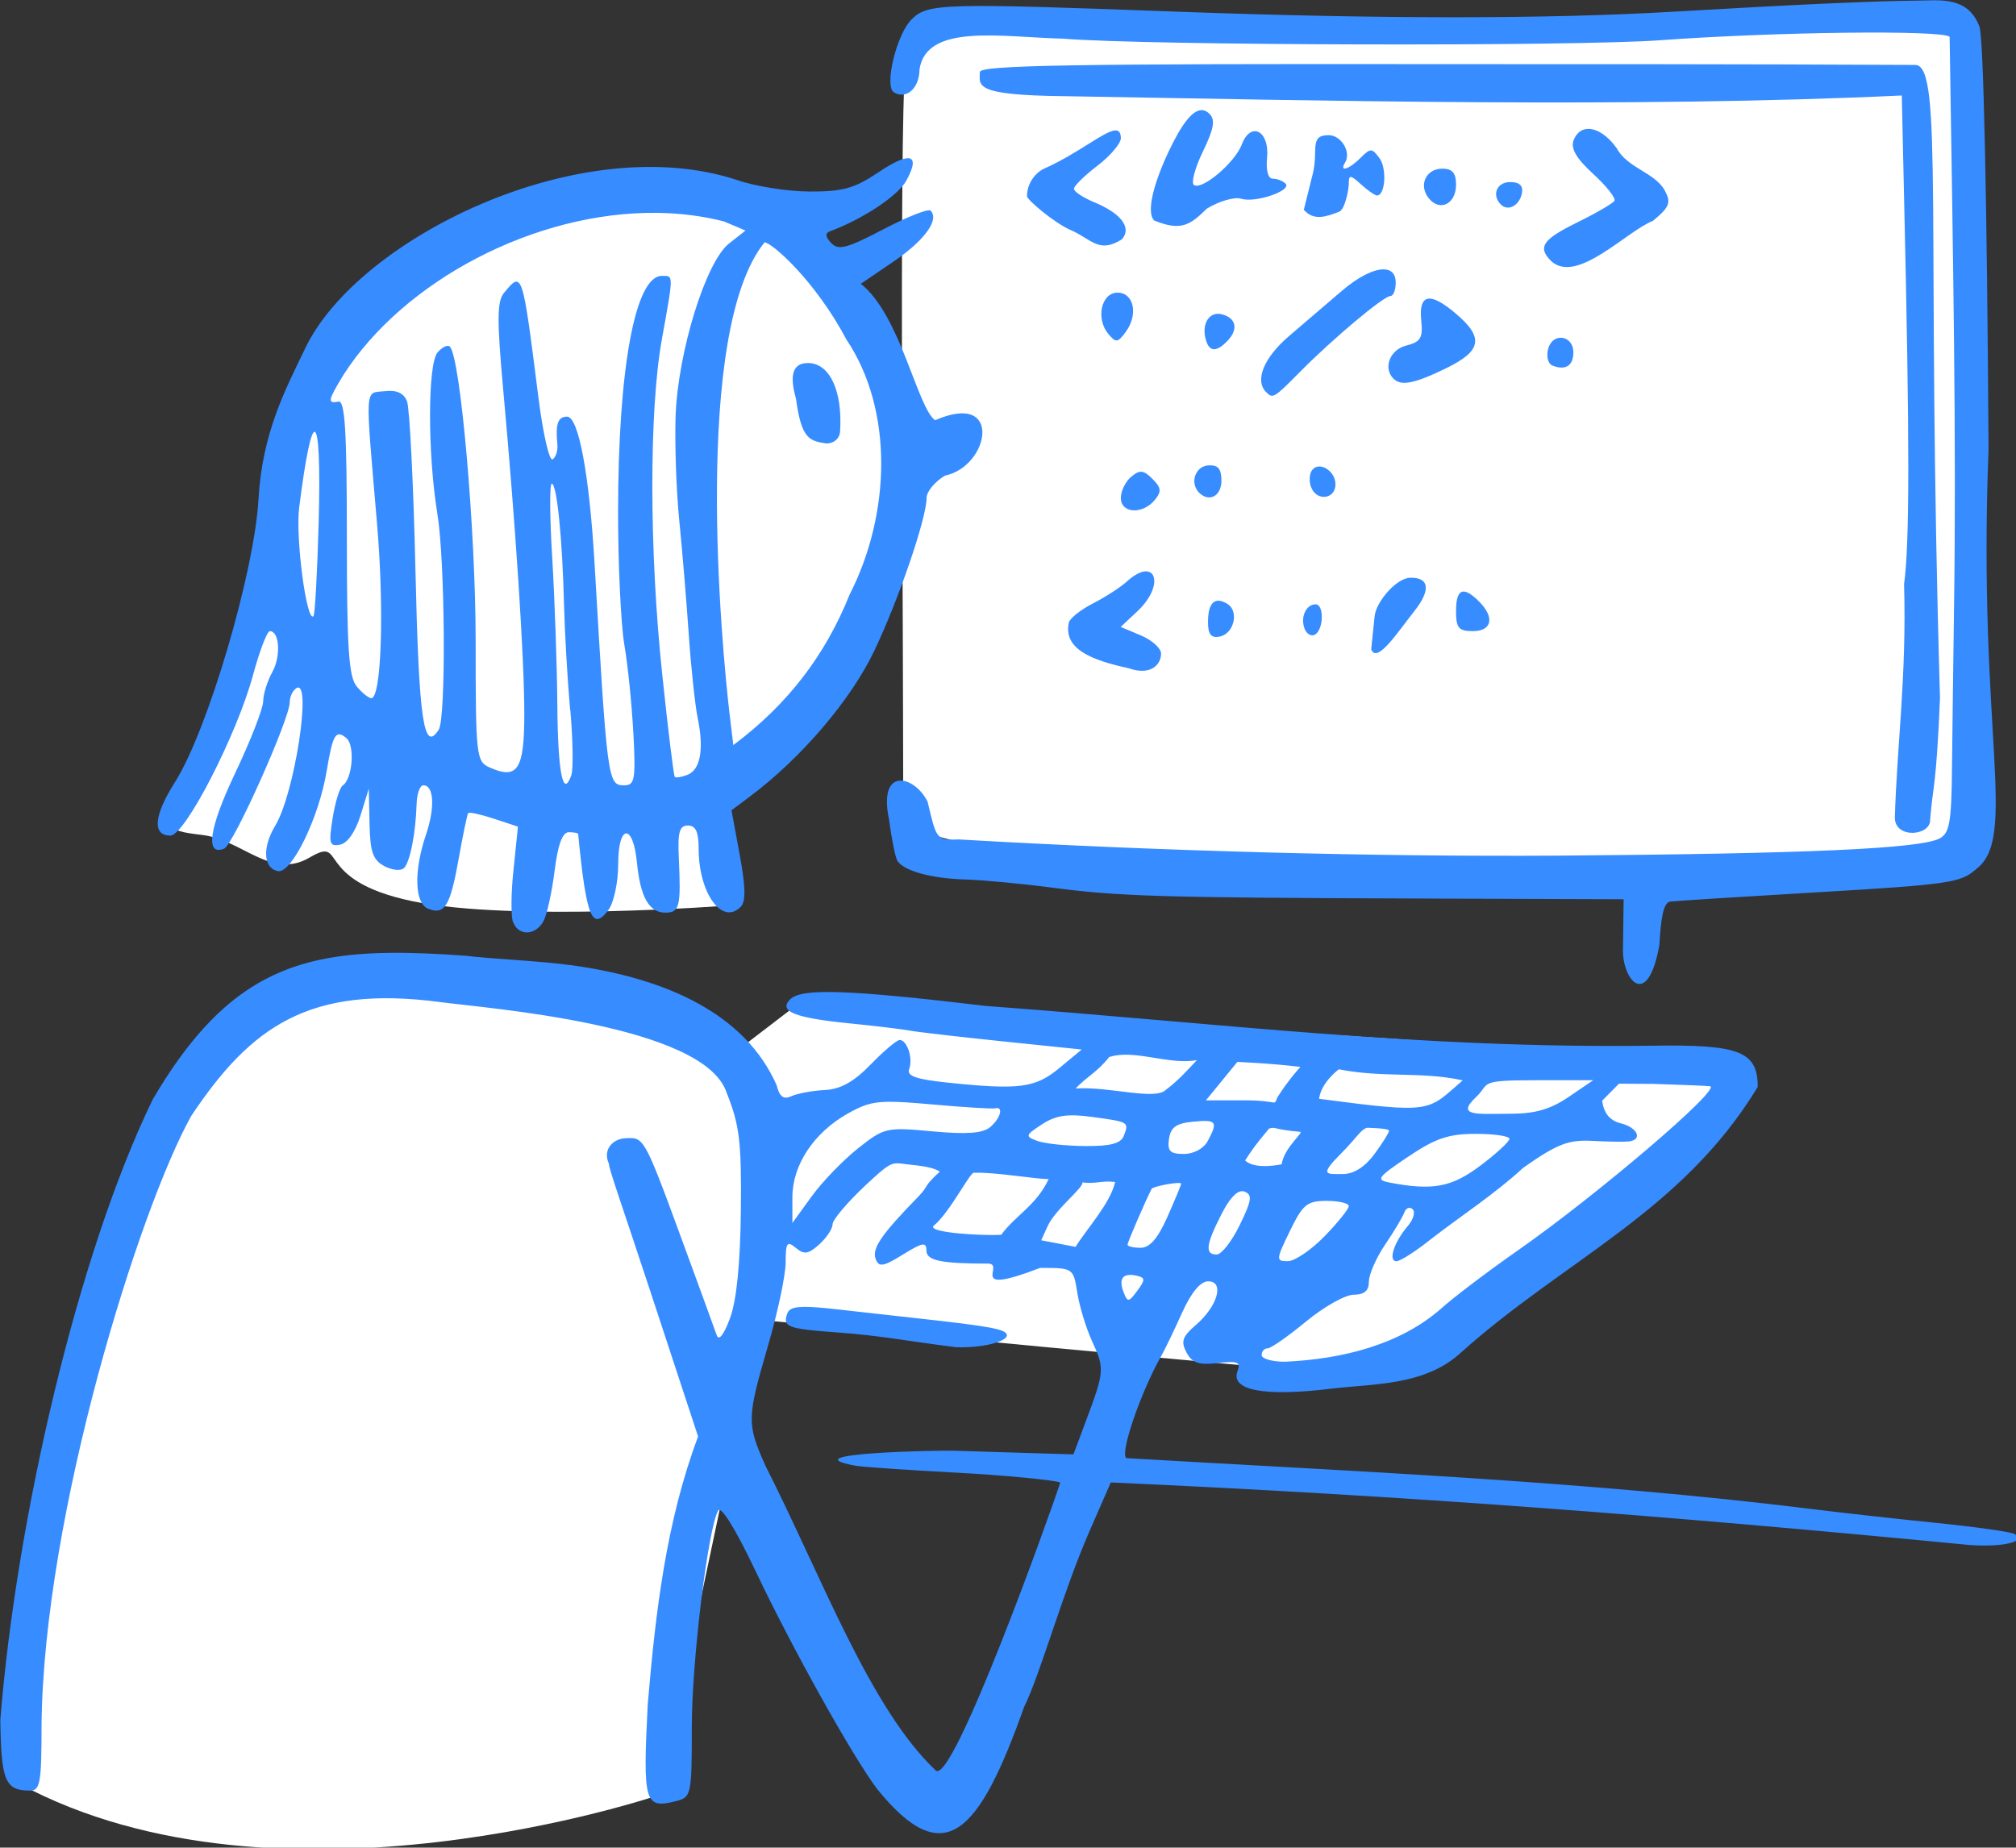 <?xml version="1.0" ?><svg xmlns="http://www.w3.org/2000/svg" viewBox="0 0 175.508 160.871" height="160.871mm" width="175.508mm">
    <rect x="0" y="0" width="175.508" height="160.871" fill="#333333" stroke="none"/>
    <path d="m 333.779,50.07 c -48.745,3.79 -96.488,2.582 -144.023,0.338 0,0 -3.748,-2.249 -4.758,6.844 -0.434,3.905 -0.508,24.813 -0.461,47.295 -7.504,-28.391 -29.343,-33.149 -45.135,-28.313 -15.244,5.21 -35.61,8.695 -42.273,41.305 -3.082,10.345 -8.247,33.848 -12.037,40.07 -3.79,6.222 -4.496,6.484 1.168,7.158 5.664,0.675 9.703,6.334 15.076,3.186 5.373,-3.149 0.229,3.14 14.41,6.109 14.181,2.97 44.648,0.602 44.648,0.602 l -1.266,-16.602 c 12.977,-5.602 22.79,-20.921 25.465,-36.76 0.106,23.917 0.123,41.287 0.123,41.287 7.226,8.262 98.475,10.097 150.557,7.037 z M 116.688,184.76 c -9.34,-0.056 -20.228,2.415 -28.812,12.451 -16.16,18.891 -28.155,88.723 -27.238,100.83 36.61,19.716 89.836,1.535 89.836,1.535 l 14.098,-66.709 c 0,0 79.946,7.712 82.32,7.562 10.179,-1.463 29.88,-17.493 48.729,-34.41 0,0 9.076,-5.861 3.291,-8.471 -5.785,-2.609 -128.986,-9.033 -128.986,-9.033 l -9.746,7.459 c 0,0 -18.242,-7.497 -25.031,-8.621 -3.182,-0.527 -10.218,-2.544 -18.459,-2.594 z" color="#000" overflow="visible" fill="#FFFFFF" paint-order="fill markers stroke" transform="translate(378.615,-11.416) matrix(0.62,0,0,0.62,-414.504,-18.041)"/>
    <path d="m 327.166,47.596 c -6.299,0.058 -17.416,0.568 -34.27,1.557 -17.769,1.042 -41.318,1.042 -69.658,-0.002 -33.344,-1.229 -35.086,-1.178 -37.375,1.111 -2.098,2.095 -3.846,9.358 -2.463,10.213 1.744,1.077 3.598,-0.583 3.598,-3.223 0.991,-6.537 11.613,-4.504 20.096,-4.316 11.888,0.98 71.843,1.111 83.918,0.227 16.207,-1.187 39.642,-1.463 40.631,-0.479 0.479,30.705 0.964,56.751 0.619,80.168 -0.117,7.248 -0.212,17.306 -0.285,22.35 -0.064,7.71 -0.338,9.308 -1.719,10.047 -2.705,1.448 -18.503,2.161 -53.801,2.426 -25.411,0.156 -55.129,-0.599 -84.006,-2.279 -3.147,0.166 -3.097,-0.197 -4.314,-5.285 -1.769,-3.647 -6.994,-5.091 -5.42,2.48 0.363,2.74 0.89,5.35 1.168,5.801 0.872,1.412 4.734,2.487 9.439,2.627 2.493,0.074 7.921,0.579 12.062,1.121 9.616,1.26 15.246,1.43 51.066,1.557 l 29.416,0.104 -0.094,7.299 c 0.043,4.165 3.481,8.197 5.113,-0.867 0.204,-3.534 0.521,-5.99 1.533,-6.111 0.776,-0.093 10.247,-0.69 21.045,-1.324 17.869,-1.05 19.828,-1.335 21.807,-3.168 6.083,-4.301 0.271,-19.156 1.836,-58.967 -0.208,-34.801 -0.704,-57.916 -1.281,-59.428 -1.644,-4.306 -5.618,-3.66 -8.662,-3.637 z m -0.307,9.035 c -27.114,-0.134 -45.698,-0.101 -65.882,-0.113 -52.531,-0.07 -65.51,0.15 -65.51,1.113 0,1.888 -1.066,3.257 11.951,3.389 35.594,0.602 79.589,1.688 117.508,-0.098 l 0.32,14.314 c 0.795,34.237 0.787,48.595 0,54.322 0.376,12.903 -1.012,22.737 -1.294,32.79 0.013,3.009 5.048,2.558 4.955,0.283 0.378,-4.874 0.851,-4.27 1.384,-17.102 -1.947,-66.317 0.518,-88.711 -3.432,-88.899 z m -100.328,6.35 c -1.272,0.077 -2.758,2.004 -4.59,5.9 -1.965,4.173 -3.175,8.411 -1.99,9.596 3.891,1.593 5.115,0.539 7.404,-1.672 1.729,-1.054 3.897,-1.677 4.818,-1.385 1.99,0.632 7.19,-1.154 6.211,-2.133 -0.374,-0.374 -1.171,-0.679 -1.777,-0.68 -0.665,-9.5e-4 -0.98,-1.162 -0.805,-2.938 0.377,-3.776 -2.289,-5.184 -3.547,-1.873 -0.973,2.558 -5.532,6.432 -6.711,5.703 -0.44,-0.272 0.118,-2.386 1.24,-4.695 1.543,-3.18 1.776,-4.462 0.951,-5.287 -0.381,-0.381 -0.781,-0.563 -1.205,-0.537 z m 54.463,2.631 c -0.937,-0.028 -1.722,0.487 -2.143,1.582 -0.447,1.165 0.357,2.552 2.754,4.748 1.861,1.706 3.195,3.403 2.969,3.773 -0.229,0.37 -2.567,1.729 -5.193,3.02 -4.911,2.411 -5.639,3.49 -3.678,5.451 3.598,3.288 10.52,-4.167 14.295,-5.67 2.335,-1.946 2.567,-2.54 1.648,-4.256 -1.433,-2.564 -5.228,-3.106 -6.758,-5.943 -1.238,-1.739 -2.69,-2.67 -3.895,-2.705 z m -66.525,0.217 c -1.536,0.085 -5.167,3.226 -9.969,5.367 -1.098,0.49 -2.408,1.941 -2.408,3.877 0,0.494 3.866,3.774 6.139,4.748 2.941,1.277 3.944,3.369 7.209,1.283 1.455,-1.753 -0.369,-3.723 -3.914,-5.191 -1.564,-0.648 -2.844,-1.501 -2.844,-1.895 0,-0.393 1.483,-1.846 3.295,-3.229 1.812,-1.382 3.295,-3.127 3.295,-3.877 -0.011,-0.801 -0.291,-1.112 -0.803,-1.084 z m 29.982,0.662 c -2.782,0 -1.406,2.111 -2.23,5.422 l -1.26,5.061 c 1.413,1.605 3.145,0.968 4.965,0.27 0.817,-0.314 1.35,-3.138 1.35,-3.939 0,-1.278 0.21,-1.265 1.721,0.102 0.947,0.857 1.959,1.557 2.244,1.557 1.162,-10e-7 1.41,-3.781 0.344,-5.238 -1.049,-1.435 -1.262,-1.437 -2.656,-0.043 -1.633,1.634 -3.041,2.06 -2.176,0.66 0.9,-1.456 -0.531,-3.85 -2.301,-3.85 z m -59.109,3.24 c -0.774,0.012 -2.173,0.676 -4.154,2.006 -3.334,2.238 -4.985,2.694 -9.668,2.672 -3.106,-0.016 -7.675,-0.746 -10.152,-1.621 -22.027,-7.226 -53.198,8.221 -60.59,23.564 -2.86,5.937 -6.067,11.955 -6.594,21.25 -0.581,10.286 -7.137,32.506 -11.725,39.74 -2.991,4.717 -3.23,7.516 -0.643,7.516 2.044,0 9.325,-14.147 11.594,-22.529 0.92,-3.399 1.985,-6.182 2.365,-6.182 1.366,0 1.579,3.522 0.35,5.74 -0.686,1.244 -1.285,3.102 -1.285,4.129 -0.018,1.027 -1.786,5.552 -3.926,10.055 -3.681,7.747 -4.261,11.704 -1.557,10.623 1.287,-0.514 9.213,-18.212 9.213,-20.57 10e-7,-0.766 0.422,-1.654 0.941,-1.975 2.234,-1.381 -0.269,14.865 -2.977,19.32 -1.847,3.042 -1.676,5.983 0.373,6.381 1.927,0.374 5.761,-7.497 6.848,-14.057 0.855,-5.162 1.275,-5.865 2.77,-4.625 1.232,1.023 0.864,5.746 -0.52,6.658 -0.416,0.274 -1.048,2.329 -1.406,4.566 -0.576,3.599 -0.454,4.029 1.049,3.736 1.032,-0.201 2.15,-1.81 2.859,-4.096 l 1.164,-3.766 0.102,4.91 c 0.08,3.97 0.478,5.11 2.082,5.969 1.091,0.584 2.334,0.706 2.766,0.27 0.849,-0.861 1.639,-4.911 1.764,-9.029 0.042,-1.424 0.467,-2.59 0.949,-2.59 1.492,-10e-6 1.656,3.133 0.365,6.943 -1.744,5.137 -1.6,9.662 0.328,10.402 2.317,0.889 3.075,-0.365 4.271,-7.064 0.591,-3.324 1.191,-6.194 1.322,-6.375 0.133,-0.181 1.762,0.172 3.619,0.785 l 3.375,1.115 L 130,169.582 c -0.365,3.289 -0.387,6.641 -0.072,7.451 h 0.018 c 0.756,1.97 3.169,1.871 4.262,-0.174 0.483,-0.906 1.18,-4.084 1.553,-7.061 0.456,-3.659 1.098,-5.412 1.979,-5.412 0.72,0 1.326,0.105 1.326,0.234 1.137,11.708 1.966,13.776 4.275,10.646 0.742,-1.005 1.35,-3.901 1.35,-6.434 0,-5.621 2.094,-5.748 2.635,-0.16 0.47,4.827 1.71,7.008 3.986,7.008 2.009,0 2.207,-0.815 1.885,-7.766 -0.165,-3.549 0.102,-4.471 1.291,-4.471 1.082,0 1.498,0.903 1.498,3.232 -1e-5,6.251 3.271,10.819 5.879,8.211 0.766,-0.765 0.734,-2.721 -0.111,-7.312 l -1.154,-6.268 2.635,-1.977 c 7.217,-5.412 14.157,-13.559 17.438,-20.471 3.47,-7.313 7.32,-18.588 7.32,-21.438 0,-0.869 1.164,-2.273 2.588,-3.119 6.251,-1.284 8.198,-11.964 -1.391,-7.773 -2.516,-1.79 -4.851,-14.755 -10.432,-19.16 l 4.623,-3.146 c 4.332,-2.947 6.444,-5.861 5.17,-7.135 -0.305,-0.305 -3.299,0.882 -6.652,2.637 -5.085,2.662 -6.295,2.981 -7.297,1.92 -0.841,-0.896 -0.887,-1.387 -0.146,-1.662 4.571,-1.694 9.521,-4.978 10.682,-7.088 1.165,-2.116 1.202,-3.181 0.207,-3.166 z m 75.084,1.465 c -2.343,10e-7 -3.407,2.366 -1.891,4.193 1.567,1.888 3.801,0.748 3.801,-1.939 0,-1.637 -0.521,-2.254 -1.91,-2.254 z m 9.51,1.883 c -1.882,0 -2.636,1.826 -1.303,3.158 1.009,1.009 2.615,0.145 2.951,-1.588 0.205,-1.058 -0.332,-1.57 -1.648,-1.57 z m -119.729,4.326 c 3.175,0.044 6.303,0.429 9.314,1.197 l 3.047,1.285 -2.314,1.822 c -3.275,2.576 -7.201,15.296 -7.508,24.316 -0.124,3.883 0.103,10.448 0.52,14.59 0.415,4.142 1.012,11.342 1.334,16.002 0.319,4.66 0.885,9.956 1.258,11.768 0.899,4.371 0.375,7.242 -1.451,7.943 -0.82,0.315 -1.618,0.447 -1.771,0.293 -0.153,-0.153 -0.94,-6.572 -1.748,-14.264 -1.851,-17.328 -1.868,-37.221 -0.072,-47.158 1.673,-9.316 1.673,-8.941 0,-8.941 -3.745,10e-7 -6.143,12.989 -6.143,33.281 -1e-5,7.391 0.402,15.74 0.885,18.553 0.486,2.813 1.053,8.398 1.258,12.41 l 0.01,0.002 c 0.333,6.522 0.194,7.295 -1.312,7.295 -2.286,0 -2.367,-0.598 -4.139,-31.064 -0.731,-12.554 -2.25,-20.709 -3.857,-20.709 -1.296,0 -1.654,0.996 -1.369,3.918 0.084,0.86 -0.22,1.793 -0.674,2.074 -0.454,0.28 -1.344,-3.602 -1.98,-8.625 -2.274,-17.941 -2.251,-17.87 -4.848,-14.74 -0.967,1.166 -0.99,3.814 -0.117,13.414 1.784,19.619 2.977,37.913 2.977,45.674 0,7.86 -0.935,9.306 -4.881,7.545 -1.871,-0.835 -1.953,-1.573 -1.953,-17.77 0.002,-15.498 -2.134,-39.851 -3.623,-41.324 -0.314,-0.311 -1.105,0.072 -1.748,0.852 -1.366,1.682 -1.383,14.199 0,22.633 1.088,6.642 1.229,28.676 0.191,30.307 -2.114,3.326 -2.789,-1.265 -3.271,-22.307 -0.279,-12.166 -0.817,-22.884 -1.189,-23.818 -0.464,-1.156 -1.47,-1.607 -3.15,-1.412 -2.823,0.327 -2.738,-1.162 -1.053,18.643 1.027,12.059 0.615,24.473 -0.811,24.473 -0.362,0 -1.28,-0.74 -2.043,-1.646 -1.123,-1.333 -1.387,-5.328 -1.387,-20.945 0,-14.935 -0.265,-19.243 -1.176,-19.061 -1.581,0.316 -1.498,-0.136 0.693,-3.74 8.491,-13.266 26.961,-22.999 44.104,-22.764 z m 15.033,4.146 c 0.98,0 7.049,5.262 11.5,13.648 6.656,9.945 6.207,24.505 0.457,35.789 -3.452,8.609 -8.771,15.506 -16.342,21.16 l -0.541,-4.471 c -1.104,-9.482 -5.223,-53.564 4.926,-66.127 z m 86.871,3.789 c -1.402,0.015 -3.511,1.052 -5.83,3.035 -1.967,1.683 -5.302,4.538 -7.41,6.346 -3.534,3.03 -4.836,6.223 -3.205,7.854 0.956,0.955 1.081,0.88 4.822,-2.902 4.573,-4.622 11.691,-10.59 12.633,-10.59 0.406,0 0.744,-0.847 0.744,-1.883 0,-1.263 -0.663,-1.871 -1.754,-1.859 z m -37.311,3.271 c -2.272,0 -3.086,3.629 -1.299,5.783 1.069,1.289 1.336,1.259 2.461,-0.279 1.785,-2.442 1.139,-5.504 -1.162,-5.504 z m 43.857,0.834 c -1.028,-0.036 -1.423,1.006 -1.205,3.129 0.246,2.401 -0.095,2.961 -2.117,3.469 -2.289,0.575 -3.281,3.152 -1.785,4.648 1.07,1.07 2.927,0.705 7.35,-1.443 5.077,-2.467 5.396,-4.339 1.318,-7.77 -1.578,-1.328 -2.761,-2.006 -3.561,-2.033 z m -29.842,2.137 c -1.443,0.081 -2.229,1.826 -1.547,3.854 v 0.002 c 0.498,1.477 1.427,1.493 2.875,0.045 1.663,-1.663 1.377,-3.292 -0.672,-3.828 -0.231,-0.06 -0.45,-0.084 -0.656,-0.072 z m 48.148,3.363 c -0.715,0.034 -1.427,0.539 -1.699,1.576 -0.27,1.036 -0.006,2.08 0.586,2.32 1.829,0.743 2.959,0.047 2.959,-1.824 0,-1.382 -0.926,-2.116 -1.846,-2.072 z M 171.342,98.494 c -2.606,0 -2.396,2.478 -1.674,5.074 0.758,5.715 1.959,5.851 4.252,6.223 1.061,0 1.851,-0.686 1.924,-1.648 0.377,-5.723 -1.455,-9.648 -4.502,-9.648 z m -69.293,9.66 c 0.571,-0.051 0.819,4.358 0.574,13.078 h -0.004 c -0.19,6.846 -0.512,12.613 -0.717,12.814 -0.964,0.964 -2.543,-11.01 -2.01,-15.238 0.895,-7.092 1.652,-10.61 2.156,-10.654 z m 125.943,4.711 c -0.148,-0.008 -0.309,-0.005 -0.484,0.008 -1.804,0.136 -2.581,2.495 -1.256,3.82 1.411,1.411 3.139,0.493 3.139,-1.668 10e-6,-1.5 -0.365,-2.103 -1.398,-2.16 z m 15.246,0.164 c -0.462,-0.029 -0.895,0.153 -1.18,0.613 -0.336,0.52 -0.357,1.559 -0.072,2.311 H 242 c 0.765,1.994 3.406,1.674 3.406,-0.414 0,-1.366 -1.152,-2.446 -2.168,-2.51 z m -25.037,0.738 c -0.438,-0.045 -0.869,0.19 -1.471,0.689 -0.801,0.666 -1.459,2.006 -1.459,2.979 h -0.002 c 0,2.178 3.031,2.375 4.746,0.309 1,-1.204 0.946,-1.725 -0.307,-2.979 -0.627,-0.626 -1.07,-0.953 -1.508,-0.998 z m -82.84,1.67 c 0.714,8.8e-4 1.487,7.62 1.721,16.943 0.097,3.883 0.481,10.532 0.854,14.775 h 0.025 c 0.373,4.243 0.437,8.395 0.145,9.227 -1.16,3.307 -1.888,-0.324 -1.961,-9.803 -0.044,-5.479 -0.365,-14.728 -0.709,-20.553 -0.365,-5.825 -0.389,-10.59 -0.074,-10.59 z m 83.246,12.324 c -0.64,0.073 -1.484,0.502 -2.49,1.412 -0.911,0.824 -3.037,2.202 -4.725,3.061 -1.688,0.858 -3.23,2.063 -3.42,2.678 -0.812,3.691 3.051,5.288 8.412,6.447 2.979,1.061 4.533,-0.434 4.533,-2.064 0,-0.746 -1.275,-1.893 -2.834,-2.549 l -2.834,-1.191 2.363,-2.221 c 2.989,-2.809 2.915,-5.792 0.994,-5.572 z m 37.32,0.885 c -2.033,0.038 -4.819,3.455 -5.018,5.361 l -0.486,4.684 c 0.804,2.097 3.696,-2.372 6.096,-5.41 2.293,-2.908 2.068,-4.686 -0.592,-4.635 z m 7.402,1.943 c -0.674,0.06 -0.994,0.965 -0.994,2.732 0,2.385 0.366,2.824 2.354,2.824 2.701,0 3.108,-1.935 0.875,-4.168 -0.971,-0.971 -1.71,-1.435 -2.234,-1.389 z m -34.264,1.287 c -1.014,-0.077 -1.559,0.941 -1.559,2.982 0,1.742 0.433,2.284 1.637,2.053 2.012,-0.387 2.764,-3.557 1.09,-4.592 -0.439,-0.271 -0.83,-0.418 -1.168,-0.443 z m 13.559,0.504 c -1.346,0 -2.173,1.801 -1.559,3.4 h -0.01 c 0.301,0.782 0.977,1.162 1.496,0.84 1.208,-0.74 1.26,-4.24 0.072,-4.24 z m -130.143,48.949 c -14.239,0.184 -23.598,4.287 -33.146,20.572 -10.546,21.696 -19.15,58.883 -21.404,87.146 0.123,8.589 0.669,9.902 4.139,9.932 1.457,0.013 1.648,-1.048 1.648,-9.213 0.289,-29.557 13.713,-72.45 21.02,-85.539 8.351,-12.521 16.544,-18.439 34.988,-15.984 6.625,0.882 37.024,3.164 40.182,12.703 1.831,4.58 2.108,6.911 2.006,16.623 -0.08,7.405 -0.604,12.592 -1.521,15.061 -0.886,2.383 -1.576,3.248 -1.883,2.354 -0.267,-0.777 -2.699,-7.442 -5.404,-14.812 -4.823,-13.139 -4.902,-12.929 -7.383,-12.811 -1.837,0.088 -3.264,1.646 -2.316,3.619 -0.2,0.171 2.134,6.744 5.812,17.93 l 6.689,20.338 c -4.487,11.984 -5.969,24.646 -7.07,37.611 -0.702,13.787 -0.439,14.703 3.889,13.617 2.227,-0.566 2.299,-0.767 2.299,-10.404 0,-9.247 2.247,-27.745 3.693,-30.412 0.401,-0.74 2.446,2.558 5.254,8.473 5.165,10.879 13.606,26.015 17.068,30.607 9.413,11.651 14.27,6.425 20.645,-11.512 2.271,-4.562 5.399,-16.032 9.191,-24.707 l 2.982,-6.82 c 41.413,1.86 77.551,4.623 120.67,8.793 4.747,0.309 7.953,-0.493 6.229,-1.559 -0.466,-0.289 -5.488,-0.997 -11.16,-1.572 -5.671,-0.575 -13.488,-1.447 -17.371,-1.938 -31.824,-3.939 -64.729,-5.3 -96.18,-7.139 -0.973,-0.588 2.026,-9.335 4.965,-14.479 0.444,-0.777 1.716,-3.424 2.826,-5.883 1.313,-2.908 2.606,-4.471 3.697,-4.471 2.315,0 1.331,3.496 -1.723,6.123 -1.911,1.641 -2.145,2.334 -1.32,3.875 0.789,1.475 1.724,1.792 4.373,1.482 2.792,-0.325 3.268,-0.134 2.793,1.109 -1.052,2.742 3.741,3.642 13.232,2.484 5.79,-0.706 13.065,-0.377 18.123,-5.055 14.555,-13.048 31.088,-19.815 41.682,-37.316 0,-4.992 -2.546,-5.984 -14.838,-5.789 -32.823,0.414 -59.741,-3.073 -93.414,-5.572 -19.514,-2.317 -26.012,-2.539 -27.605,-0.945 -1.676,1.676 0.58,2.601 8.205,3.365 3.681,0.369 7.541,0.833 8.576,1.029 1.036,0.197 6.894,0.875 13.02,1.508 l 11.137,1.15 -3.137,2.6 c -3.386,2.809 -5.628,3.101 -15.752,2.043 -4.352,-0.455 -5.711,-0.933 -5.346,-1.883 0.573,-1.493 -0.271,-4.098 -1.328,-4.098 -0.404,0 -2.234,1.547 -4.068,3.436 -2.385,2.455 -4.227,3.48 -6.461,3.594 -1.72,0.088 -3.814,0.474 -4.656,0.857 -1.129,0.515 -1.681,0.106 -2.098,-1.555 -4.374,-9.893 -15.251,-14.958 -28.688,-16.816 -4.624,-0.639 -11.436,-0.899 -15.061,-1.354 -3.868,-0.273 -7.413,-0.441 -10.699,-0.398 z m 103.271,14.303 c 3.207,-0.064 6.949,1.343 10.199,0.758 -1.377,1.466 -2.715,2.952 -4.342,4.154 -1.494,1.572 -8.168,-0.515 -12.695,-0.166 1.605,-1.707 3.056,-2.302 4.717,-4.424 0.67,-0.214 1.381,-0.307 2.121,-0.322 z m 15.877,1.01 c 0,0 4.836,0.199 8.854,0.703 0,0 -1.715,1.845 -3.24,4.287 -0.524,1.304 0.173,0.406 -4.461,0.406 h -5.568 z m 14.252,1.037 c 6.245,1.236 11.617,0.273 17.395,1.553 -2.518,2.164 -3.504,3.347 -5.889,3.721 -2.385,0.374 -6.168,-0.06 -14.283,-1.131 0.293,-2.338 2.777,-4.143 2.777,-4.143 z m 27.496,1.535 h 8.221 l -3.463,2.354 c -2.565,1.743 -4.698,2.354 -8.221,2.354 -4.442,0 -7.742,0.449 -4.756,-2.354 2.027,-1.902 0.079,-2.354 8.219,-2.354 z m 11.838,0.484 4.836,0.029 c 4.171,0.133 7.753,0.283 7.965,0.334 1.565,0.383 -15.911,15.3 -27.031,23.074 -4.303,3.008 -9.173,6.705 -10.824,8.217 -5.661,4.93 -13.616,7.027 -21.885,7.396 -1.782,0 -3.24,-0.424 -3.24,-0.941 0,-0.518 0.379,-0.941 0.84,-0.941 0.461,0 2.888,-1.695 5.395,-3.766 2.506,-2.071 5.519,-3.766 6.693,-3.766 1.491,0 2.135,-0.554 2.135,-1.84 0,-1.012 1.028,-3.357 2.285,-5.209 1.257,-1.852 2.469,-3.882 2.695,-4.512 0.226,-0.63 0.751,-0.831 1.16,-0.445 0.409,0.385 0.109,1.444 -0.672,2.354 -1.936,2.251 -2.805,4.947 -1.6,4.947 0.544,0 2.754,-1.418 4.912,-3.15 4.035,-3.141 8.82,-6.223 12.896,-9.975 4.757,-3.337 6.324,-3.95 9.648,-3.775 2.183,0.118 4.496,0.155 5.146,0.082 2.021,-0.217 1.286,-1.945 -1.08,-2.539 -1.559,-0.391 -2.379,-1.376 -2.643,-3.178 z m -102.631,2.543 c 1.455,-0.02 3.35,0.119 6.133,0.367 4.509,0.403 8.517,0.65 8.904,0.551 1.232,-0.316 0.757,1.428 -0.73,2.662 -1.026,0.852 -3.321,1.015 -8.082,0.572 -6.47,-0.601 -6.753,-0.536 -10.453,2.395 -2.092,1.657 -5.019,4.692 -6.506,6.744 l -2.703,3.732 v -3.613 c 0,-4.531 3.009,-9.077 7.787,-11.762 2.027,-1.139 3.226,-1.614 5.65,-1.648 z m 26.346,1.91 c 0.667,0.023 1.414,0.096 2.275,0.213 5.218,0.708 5.226,0.71 4.482,2.648 v 0.002 c -0.417,1.088 -1.855,1.473 -5.434,1.443 -2.676,-0.019 -5.699,-0.343 -6.715,-0.721 -1.736,-0.645 -1.696,-0.788 0.664,-2.334 1.448,-0.949 2.725,-1.322 4.727,-1.252 z m 18.395,0.789 c 1.398,0.075 1.248,0.751 0.148,2.807 -0.57,1.065 -1.964,1.822 -3.359,1.822 -1.939,0 -2.327,-0.401 -2.086,-2.119 0.231,-1.623 1.015,-2.186 3.359,-2.412 0.832,-0.08 1.471,-0.123 1.938,-0.098 z m 22.735,0.954 c 0.3,0.03 2.863,0.056 2.863,0.417 0,0.28 -0.928,1.763 -2.061,3.295 -1.333,1.802 -2.896,2.785 -4.426,2.785 -2.358,0 -3.369,0.247 -0.131,-3.006 2.158,-2.169 2.854,-3.581 3.755,-3.492 z m -9.648,0.563 c 0.716,-0.039 -2.237,2.206 -2.558,4.557 0,0 -3.718,0.846 -5.132,-0.534 0.957,-1.498 1.505,-2.252 3.353,-4.472 0.963,-0.309 0.537,0.119 4.337,0.449 z m 24.709,0.288 c 2.609,0 4.715,0.317 4.715,0.705 -0.016,0.388 -1.859,2.083 -4.094,3.766 -4.02,3.027 -6.669,3.523 -12.691,2.381 -2.022,-0.384 -1.789,-0.713 2.553,-3.637 3.865,-2.603 5.678,-3.215 9.518,-3.215 z m -80.617,4.176 c 1.647,0.27 3.987,0.276 5.349,1.125 -2.557,2.358 -1.376,1.822 -3.059,3.549 -5.163,5.297 -6.514,7.271 -5.951,8.729 0.453,1.179 1.058,1.08 3.832,-0.635 2.775,-1.714 3.295,-1.802 3.295,-0.549 0,1.399 2.035,1.828 8.65,1.824 2.54,0.03 -3.227,4.655 7.312,0.607 4.659,0 4.666,0.001 5.229,3.529 0.311,1.941 1.254,5.012 2.094,6.824 1.736,3.745 1.702,4.216 -0.812,10.936 l -1.832,4.898 -16.777,-0.512 c -2.175,-0.073 -23.298,0.33 -13.883,2.096 0.961,0.181 7.314,0.622 14.119,0.979 6.805,0.356 14.072,1.062 14.693,1.396 -1.407,4.353 -15.012,42.338 -17.465,40.451 -9.249,-8.714 -16.025,-27.216 -23.941,-42.83 -2.625,-5.902 -2.61,-6.624 0.387,-16.902 1.353,-4.637 2.459,-9.878 2.459,-11.646 0,-2.769 0.198,-3.051 1.43,-2.029 1.17,0.971 1.768,0.881 3.295,-0.5 1.026,-0.928 1.865,-2.2 1.865,-2.826 0,-0.626 2.087,-3.09 4.639,-5.477 3.262,-3.051 3.593,-3.187 5.073,-3.037 z m 20.631,2.165 c -1.705,3.703 -4.723,5.144 -6.661,7.838 -2.593,0.146 -10.338,-0.281 -9.519,-1.248 2.336,-1.856 5.304,-7.947 5.757,-7.458 2.646,-0.153 9,0.945 10.422,0.868 z m 9.339,0.419 c -0.73,3.081 -3.966,6.525 -5.562,9.113 -1.713,-0.32 -3.081,-0.589 -4.824,-0.928 l 0.893,-1.968 c 1.101,-2.424 5.142,-5.476 4.879,-6.164 1.906,0.265 2.627,-0.291 4.614,-0.054 z m 8.645,0.148 c 0.374,-0.023 0.621,-0.002 0.621,0.086 0,0.163 -0.867,2.257 -1.926,4.652 -1.343,3.036 -2.484,4.355 -3.766,4.355 -1.011,0 -1.838,-0.198 -1.838,-0.439 0,-0.334 2.472,-6.07 3.373,-7.826 0.149,-0.29 2.413,-0.759 3.535,-0.828 z m 9.174,1.141 c 0.118,-10e-4 0.233,0.021 0.346,0.065 1.126,0.434 1.015,1.216 -0.666,4.676 -1.111,2.285 -2.57,4.154 -3.242,4.154 -1.69,0 -1.534,-1.346 0.664,-5.654 1.092,-2.141 2.07,-3.232 2.898,-3.24 z m 11.873,1.363 c 1.709,0 3.107,0.331 3.107,0.734 0,0.403 -1.531,2.31 -3.402,4.236 -1.871,1.926 -4.193,3.502 -5.162,3.502 -1.682,0 -1.668,-0.201 0.293,-4.236 1.821,-3.749 2.414,-4.236 5.164,-4.236 z m -27.342,10.404 c 0.2,0.015 0.418,0.05 0.658,0.104 h 0.002 c 1.233,0.276 1.245,0.558 0.1,2.109 -1.212,1.643 -1.373,1.66 -1.936,0.195 -0.645,-1.681 -0.228,-2.515 1.176,-2.408 z m -45.744,4.482 c -1.709,-0.019 -2.387,0.258 -2.625,0.875 -0.741,1.928 -0.009,2.215 6.926,2.711 6.397,0.47 9.506,1.17 16.742,2.078 3.811,0.136 7.143,-0.808 7.143,-1.666 0,-0.844 -2.171,-1.255 -12.707,-2.408 -2.589,-0.283 -7.613,-0.844 -11.164,-1.246 -1.894,-0.214 -3.289,-0.333 -4.314,-0.344 z" fill="#378CFF" transform="translate(378.615,-11.416) matrix(0.62,0,0,0.62,-414.504,-18.041)"/>
</svg>